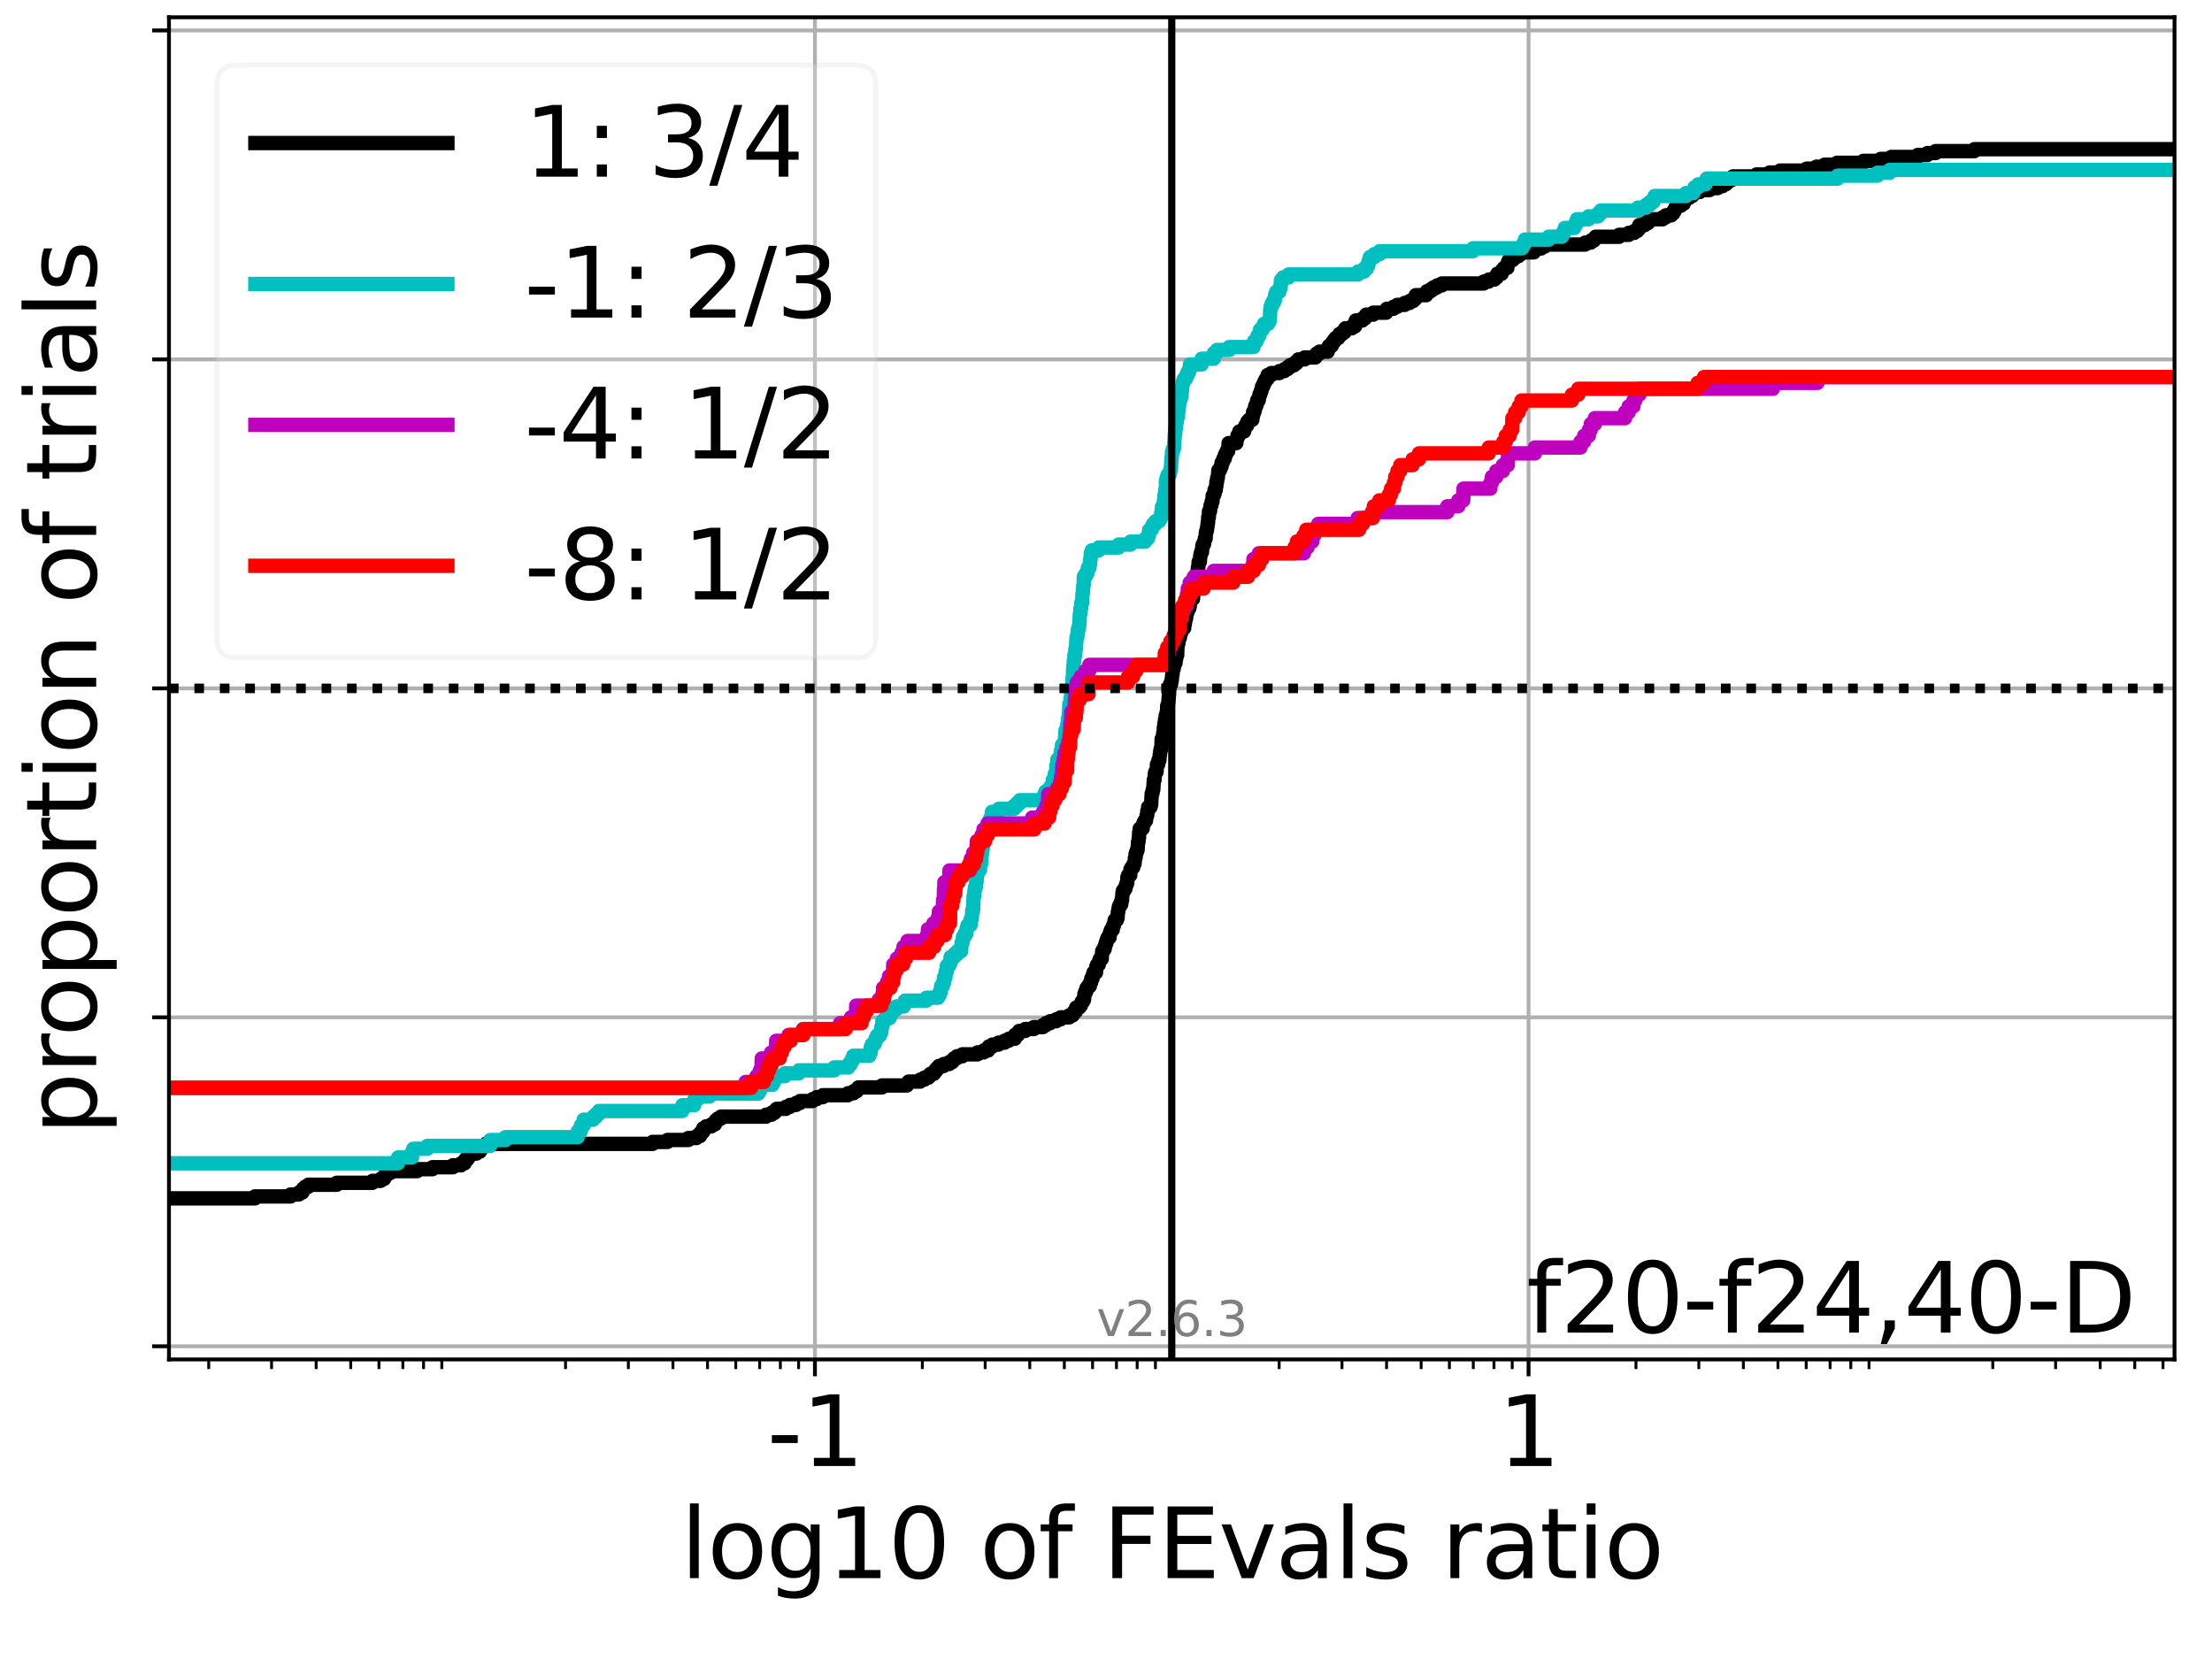 <?xml version="1.0" encoding="utf-8" standalone="no"?>
<!DOCTYPE svg PUBLIC "-//W3C//DTD SVG 1.1//EN"
  "http://www.w3.org/Graphics/SVG/1.1/DTD/svg11.dtd">
<svg height="345.6pt" version="1.1" viewBox="0 0 460.8 345.6" width="460.8pt" xmlns="http://www.w3.org/2000/svg" xmlns:xlink="http://www.w3.org/1999/xlink">
 <defs>
  <style type="text/css">*{stroke-linecap:butt;stroke-linejoin:round;}</style>
 </defs>
 <g id="figure_1">
  <g id="patch_1">
   <path d="M 0 345.6 
L 460.8 345.6 
L 460.8 0 
L 0 0 
z
" style="fill:#ffffff;"/>
  </g>
  <g id="axes_1">
   <g id="patch_2">
    <path d="M 35.2 283.2 
L 452.992 283.2 
L 452.992 3.6 
L 35.2 3.6 
z
" style="fill:#ffffff;"/>
   </g>
   <g id="matplotlib.axis_1">
    <g id="xtick_1">
     <g id="line2d_1">
      <path clip-path="url(#pda54d19e0c)" d="M 169.766 283.2 
L 169.766 3.6 
" style="fill:none;stroke:#b0b0b0;stroke-linecap:square;stroke-width:0.8;"/>
     </g>
     <g id="line2d_2">
      <defs>
       <path d="M 0 0 
L 0 3.5 
" id="me5b195ec77" style="stroke:#000000;stroke-width:0.8;"/>
      </defs>
      <g>
       <use style="stroke:#000000;stroke-width:0.8;" x="169.766" xlink:href="#me5b195ec77" y="283.2"/>
      </g>
     </g>
     <g id="text_1">
      <!-- -1 -->
      <g transform="translate(159.796 305.397)scale(0.2 -0.2)">
       <defs>
        <path d="M 313 2009 
L 1997 2009 
L 1997 1497 
L 313 1497 
L 313 2009 
z
" id="DejaVuSans-2d" transform="scale(0.016)"/>
        <path d="M 794 531 
L 1825 531 
L 1825 4091 
L 703 3866 
L 703 4441 
L 1819 4666 
L 2450 4666 
L 2450 531 
L 3481 531 
L 3481 0 
L 794 0 
L 794 531 
z
" id="DejaVuSans-31" transform="scale(0.016)"/>
       </defs>
       <use xlink:href="#DejaVuSans-2d"/>
       <use x="36.084" xlink:href="#DejaVuSans-31"/>
      </g>
     </g>
    </g>
    <g id="xtick_2">
     <g id="line2d_3">
      <path clip-path="url(#pda54d19e0c)" d="M 318.426 283.2 
L 318.426 3.6 
" style="fill:none;stroke:#b0b0b0;stroke-linecap:square;stroke-width:0.8;"/>
     </g>
     <g id="line2d_4">
      <g>
       <use style="stroke:#000000;stroke-width:0.8;" x="318.426" xlink:href="#me5b195ec77" y="283.2"/>
      </g>
     </g>
     <g id="text_2">
      <!-- 1 -->
      <g transform="translate(312.064 305.397)scale(0.2 -0.2)">
       <use xlink:href="#DejaVuSans-31"/>
      </g>
     </g>
    </g>
    <g id="xtick_3">
     <g id="line2d_5">
      <defs>
       <path d="M 0 0 
L 0 2 
" id="m6aa0c0408d" style="stroke:#000000;stroke-width:0.6;"/>
      </defs>
      <g>
       <use style="stroke:#000000;stroke-width:0.6;" x="43.481" xlink:href="#m6aa0c0408d" y="283.2"/>
      </g>
     </g>
    </g>
    <g id="xtick_4">
     <g id="line2d_6">
      <g>
       <use style="stroke:#000000;stroke-width:0.6;" x="56.57" xlink:href="#m6aa0c0408d" y="283.2"/>
      </g>
     </g>
    </g>
    <g id="xtick_5">
     <g id="line2d_7">
      <g>
       <use style="stroke:#000000;stroke-width:0.6;" x="65.857" xlink:href="#m6aa0c0408d" y="283.2"/>
      </g>
     </g>
    </g>
    <g id="xtick_6">
     <g id="line2d_8">
      <g>
       <use style="stroke:#000000;stroke-width:0.6;" x="73.06" xlink:href="#m6aa0c0408d" y="283.2"/>
      </g>
     </g>
    </g>
    <g id="xtick_7">
     <g id="line2d_9">
      <g>
       <use style="stroke:#000000;stroke-width:0.6;" x="78.946" xlink:href="#m6aa0c0408d" y="283.2"/>
      </g>
     </g>
    </g>
    <g id="xtick_8">
     <g id="line2d_10">
      <g>
       <use style="stroke:#000000;stroke-width:0.6;" x="83.922" xlink:href="#m6aa0c0408d" y="283.2"/>
      </g>
     </g>
    </g>
    <g id="xtick_9">
     <g id="line2d_11">
      <g>
       <use style="stroke:#000000;stroke-width:0.6;" x="88.233" xlink:href="#m6aa0c0408d" y="283.2"/>
      </g>
     </g>
    </g>
    <g id="xtick_10">
     <g id="line2d_12">
      <g>
       <use style="stroke:#000000;stroke-width:0.6;" x="92.035" xlink:href="#m6aa0c0408d" y="283.2"/>
      </g>
     </g>
    </g>
    <g id="xtick_11">
     <g id="line2d_13">
      <g>
       <use style="stroke:#000000;stroke-width:0.6;" x="117.811" xlink:href="#m6aa0c0408d" y="283.2"/>
      </g>
     </g>
    </g>
    <g id="xtick_12">
     <g id="line2d_14">
      <g>
       <use style="stroke:#000000;stroke-width:0.6;" x="130.9" xlink:href="#m6aa0c0408d" y="283.2"/>
      </g>
     </g>
    </g>
    <g id="xtick_13">
     <g id="line2d_15">
      <g>
       <use style="stroke:#000000;stroke-width:0.6;" x="140.187" xlink:href="#m6aa0c0408d" y="283.2"/>
      </g>
     </g>
    </g>
    <g id="xtick_14">
     <g id="line2d_16">
      <g>
       <use style="stroke:#000000;stroke-width:0.6;" x="147.39" xlink:href="#m6aa0c0408d" y="283.2"/>
      </g>
     </g>
    </g>
    <g id="xtick_15">
     <g id="line2d_17">
      <g>
       <use style="stroke:#000000;stroke-width:0.6;" x="153.276" xlink:href="#m6aa0c0408d" y="283.2"/>
      </g>
     </g>
    </g>
    <g id="xtick_16">
     <g id="line2d_18">
      <g>
       <use style="stroke:#000000;stroke-width:0.6;" x="158.252" xlink:href="#m6aa0c0408d" y="283.2"/>
      </g>
     </g>
    </g>
    <g id="xtick_17">
     <g id="line2d_19">
      <g>
       <use style="stroke:#000000;stroke-width:0.6;" x="162.563" xlink:href="#m6aa0c0408d" y="283.2"/>
      </g>
     </g>
    </g>
    <g id="xtick_18">
     <g id="line2d_20">
      <g>
       <use style="stroke:#000000;stroke-width:0.6;" x="166.365" xlink:href="#m6aa0c0408d" y="283.2"/>
      </g>
     </g>
    </g>
    <g id="xtick_19">
     <g id="line2d_21">
      <g>
       <use style="stroke:#000000;stroke-width:0.6;" x="192.142" xlink:href="#m6aa0c0408d" y="283.2"/>
      </g>
     </g>
    </g>
    <g id="xtick_20">
     <g id="line2d_22">
      <g>
       <use style="stroke:#000000;stroke-width:0.6;" x="205.23" xlink:href="#m6aa0c0408d" y="283.2"/>
      </g>
     </g>
    </g>
    <g id="xtick_21">
     <g id="line2d_23">
      <g>
       <use style="stroke:#000000;stroke-width:0.6;" x="214.517" xlink:href="#m6aa0c0408d" y="283.2"/>
      </g>
     </g>
    </g>
    <g id="xtick_22">
     <g id="line2d_24">
      <g>
       <use style="stroke:#000000;stroke-width:0.6;" x="221.72" xlink:href="#m6aa0c0408d" y="283.2"/>
      </g>
     </g>
    </g>
    <g id="xtick_23">
     <g id="line2d_25">
      <g>
       <use style="stroke:#000000;stroke-width:0.6;" x="227.606" xlink:href="#m6aa0c0408d" y="283.2"/>
      </g>
     </g>
    </g>
    <g id="xtick_24">
     <g id="line2d_26">
      <g>
       <use style="stroke:#000000;stroke-width:0.6;" x="232.582" xlink:href="#m6aa0c0408d" y="283.2"/>
      </g>
     </g>
    </g>
    <g id="xtick_25">
     <g id="line2d_27">
      <g>
       <use style="stroke:#000000;stroke-width:0.6;" x="236.893" xlink:href="#m6aa0c0408d" y="283.2"/>
      </g>
     </g>
    </g>
    <g id="xtick_26">
     <g id="line2d_28">
      <g>
       <use style="stroke:#000000;stroke-width:0.6;" x="240.695" xlink:href="#m6aa0c0408d" y="283.2"/>
      </g>
     </g>
    </g>
    <g id="xtick_27">
     <g id="line2d_29">
      <g>
       <use style="stroke:#000000;stroke-width:0.6;" x="266.472" xlink:href="#m6aa0c0408d" y="283.2"/>
      </g>
     </g>
    </g>
    <g id="xtick_28">
     <g id="line2d_30">
      <g>
       <use style="stroke:#000000;stroke-width:0.6;" x="279.56" xlink:href="#m6aa0c0408d" y="283.2"/>
      </g>
     </g>
    </g>
    <g id="xtick_29">
     <g id="line2d_31">
      <g>
       <use style="stroke:#000000;stroke-width:0.6;" x="288.847" xlink:href="#m6aa0c0408d" y="283.2"/>
      </g>
     </g>
    </g>
    <g id="xtick_30">
     <g id="line2d_32">
      <g>
       <use style="stroke:#000000;stroke-width:0.6;" x="296.05" xlink:href="#m6aa0c0408d" y="283.2"/>
      </g>
     </g>
    </g>
    <g id="xtick_31">
     <g id="line2d_33">
      <g>
       <use style="stroke:#000000;stroke-width:0.6;" x="301.936" xlink:href="#m6aa0c0408d" y="283.2"/>
      </g>
     </g>
    </g>
    <g id="xtick_32">
     <g id="line2d_34">
      <g>
       <use style="stroke:#000000;stroke-width:0.6;" x="306.912" xlink:href="#m6aa0c0408d" y="283.2"/>
      </g>
     </g>
    </g>
    <g id="xtick_33">
     <g id="line2d_35">
      <g>
       <use style="stroke:#000000;stroke-width:0.6;" x="311.223" xlink:href="#m6aa0c0408d" y="283.2"/>
      </g>
     </g>
    </g>
    <g id="xtick_34">
     <g id="line2d_36">
      <g>
       <use style="stroke:#000000;stroke-width:0.6;" x="315.025" xlink:href="#m6aa0c0408d" y="283.2"/>
      </g>
     </g>
    </g>
    <g id="xtick_35">
     <g id="line2d_37">
      <g>
       <use style="stroke:#000000;stroke-width:0.6;" x="340.802" xlink:href="#m6aa0c0408d" y="283.2"/>
      </g>
     </g>
    </g>
    <g id="xtick_36">
     <g id="line2d_38">
      <g>
       <use style="stroke:#000000;stroke-width:0.6;" x="353.891" xlink:href="#m6aa0c0408d" y="283.2"/>
      </g>
     </g>
    </g>
    <g id="xtick_37">
     <g id="line2d_39">
      <g>
       <use style="stroke:#000000;stroke-width:0.6;" x="363.177" xlink:href="#m6aa0c0408d" y="283.2"/>
      </g>
     </g>
    </g>
    <g id="xtick_38">
     <g id="line2d_40">
      <g>
       <use style="stroke:#000000;stroke-width:0.6;" x="370.381" xlink:href="#m6aa0c0408d" y="283.2"/>
      </g>
     </g>
    </g>
    <g id="xtick_39">
     <g id="line2d_41">
      <g>
       <use style="stroke:#000000;stroke-width:0.6;" x="376.266" xlink:href="#m6aa0c0408d" y="283.2"/>
      </g>
     </g>
    </g>
    <g id="xtick_40">
     <g id="line2d_42">
      <g>
       <use style="stroke:#000000;stroke-width:0.6;" x="381.242" xlink:href="#m6aa0c0408d" y="283.2"/>
      </g>
     </g>
    </g>
    <g id="xtick_41">
     <g id="line2d_43">
      <g>
       <use style="stroke:#000000;stroke-width:0.6;" x="385.553" xlink:href="#m6aa0c0408d" y="283.2"/>
      </g>
     </g>
    </g>
    <g id="xtick_42">
     <g id="line2d_44">
      <g>
       <use style="stroke:#000000;stroke-width:0.6;" x="389.355" xlink:href="#m6aa0c0408d" y="283.2"/>
      </g>
     </g>
    </g>
    <g id="xtick_43">
     <g id="line2d_45">
      <g>
       <use style="stroke:#000000;stroke-width:0.6;" x="415.132" xlink:href="#m6aa0c0408d" y="283.2"/>
      </g>
     </g>
    </g>
    <g id="xtick_44">
     <g id="line2d_46">
      <g>
       <use style="stroke:#000000;stroke-width:0.6;" x="428.221" xlink:href="#m6aa0c0408d" y="283.2"/>
      </g>
     </g>
    </g>
    <g id="xtick_45">
     <g id="line2d_47">
      <g>
       <use style="stroke:#000000;stroke-width:0.6;" x="437.507" xlink:href="#m6aa0c0408d" y="283.2"/>
      </g>
     </g>
    </g>
    <g id="xtick_46">
     <g id="line2d_48">
      <g>
       <use style="stroke:#000000;stroke-width:0.6;" x="444.711" xlink:href="#m6aa0c0408d" y="283.2"/>
      </g>
     </g>
    </g>
    <g id="xtick_47">
     <g id="line2d_49">
      <g>
       <use style="stroke:#000000;stroke-width:0.6;" x="450.596" xlink:href="#m6aa0c0408d" y="283.2"/>
      </g>
     </g>
    </g>
    <g id="text_3">
     <!-- log10 of FEvals ratio -->
     <g transform="translate(141.791 328.753)scale(0.2 -0.2)">
      <defs>
       <path d="M 603 4863 
L 1178 4863 
L 1178 0 
L 603 0 
L 603 4863 
z
" id="DejaVuSans-6c" transform="scale(0.016)"/>
       <path d="M 1959 3097 
Q 1497 3097 1228 2736 
Q 959 2375 959 1747 
Q 959 1119 1226 758 
Q 1494 397 1959 397 
Q 2419 397 2687 759 
Q 2956 1122 2956 1747 
Q 2956 2369 2687 2733 
Q 2419 3097 1959 3097 
z
M 1959 3584 
Q 2709 3584 3137 3096 
Q 3566 2609 3566 1747 
Q 3566 888 3137 398 
Q 2709 -91 1959 -91 
Q 1206 -91 779 398 
Q 353 888 353 1747 
Q 353 2609 779 3096 
Q 1206 3584 1959 3584 
z
" id="DejaVuSans-6f" transform="scale(0.016)"/>
       <path d="M 2906 1791 
Q 2906 2416 2648 2759 
Q 2391 3103 1925 3103 
Q 1463 3103 1205 2759 
Q 947 2416 947 1791 
Q 947 1169 1205 825 
Q 1463 481 1925 481 
Q 2391 481 2648 825 
Q 2906 1169 2906 1791 
z
M 3481 434 
Q 3481 -459 3084 -895 
Q 2688 -1331 1869 -1331 
Q 1566 -1331 1297 -1286 
Q 1028 -1241 775 -1147 
L 775 -588 
Q 1028 -725 1275 -790 
Q 1522 -856 1778 -856 
Q 2344 -856 2625 -561 
Q 2906 -266 2906 331 
L 2906 616 
Q 2728 306 2450 153 
Q 2172 0 1784 0 
Q 1141 0 747 490 
Q 353 981 353 1791 
Q 353 2603 747 3093 
Q 1141 3584 1784 3584 
Q 2172 3584 2450 3431 
Q 2728 3278 2906 2969 
L 2906 3500 
L 3481 3500 
L 3481 434 
z
" id="DejaVuSans-67" transform="scale(0.016)"/>
       <path d="M 2034 4250 
Q 1547 4250 1301 3770 
Q 1056 3291 1056 2328 
Q 1056 1369 1301 889 
Q 1547 409 2034 409 
Q 2525 409 2770 889 
Q 3016 1369 3016 2328 
Q 3016 3291 2770 3770 
Q 2525 4250 2034 4250 
z
M 2034 4750 
Q 2819 4750 3233 4129 
Q 3647 3509 3647 2328 
Q 3647 1150 3233 529 
Q 2819 -91 2034 -91 
Q 1250 -91 836 529 
Q 422 1150 422 2328 
Q 422 3509 836 4129 
Q 1250 4750 2034 4750 
z
" id="DejaVuSans-30" transform="scale(0.016)"/>
       <path id="DejaVuSans-20" transform="scale(0.016)"/>
       <path d="M 2375 4863 
L 2375 4384 
L 1825 4384 
Q 1516 4384 1395 4259 
Q 1275 4134 1275 3809 
L 1275 3500 
L 2222 3500 
L 2222 3053 
L 1275 3053 
L 1275 0 
L 697 0 
L 697 3053 
L 147 3053 
L 147 3500 
L 697 3500 
L 697 3744 
Q 697 4328 969 4595 
Q 1241 4863 1831 4863 
L 2375 4863 
z
" id="DejaVuSans-66" transform="scale(0.016)"/>
       <path d="M 628 4666 
L 3309 4666 
L 3309 4134 
L 1259 4134 
L 1259 2759 
L 3109 2759 
L 3109 2228 
L 1259 2228 
L 1259 0 
L 628 0 
L 628 4666 
z
" id="DejaVuSans-46" transform="scale(0.016)"/>
       <path d="M 628 4666 
L 3578 4666 
L 3578 4134 
L 1259 4134 
L 1259 2753 
L 3481 2753 
L 3481 2222 
L 1259 2222 
L 1259 531 
L 3634 531 
L 3634 0 
L 628 0 
L 628 4666 
z
" id="DejaVuSans-45" transform="scale(0.016)"/>
       <path d="M 191 3500 
L 800 3500 
L 1894 563 
L 2988 3500 
L 3597 3500 
L 2284 0 
L 1503 0 
L 191 3500 
z
" id="DejaVuSans-76" transform="scale(0.016)"/>
       <path d="M 2194 1759 
Q 1497 1759 1228 1600 
Q 959 1441 959 1056 
Q 959 750 1161 570 
Q 1363 391 1709 391 
Q 2188 391 2477 730 
Q 2766 1069 2766 1631 
L 2766 1759 
L 2194 1759 
z
M 3341 1997 
L 3341 0 
L 2766 0 
L 2766 531 
Q 2569 213 2275 61 
Q 1981 -91 1556 -91 
Q 1019 -91 701 211 
Q 384 513 384 1019 
Q 384 1609 779 1909 
Q 1175 2209 1959 2209 
L 2766 2209 
L 2766 2266 
Q 2766 2663 2505 2880 
Q 2244 3097 1772 3097 
Q 1472 3097 1187 3025 
Q 903 2953 641 2809 
L 641 3341 
Q 956 3463 1253 3523 
Q 1550 3584 1831 3584 
Q 2591 3584 2966 3190 
Q 3341 2797 3341 1997 
z
" id="DejaVuSans-61" transform="scale(0.016)"/>
       <path d="M 2834 3397 
L 2834 2853 
Q 2591 2978 2328 3040 
Q 2066 3103 1784 3103 
Q 1356 3103 1142 2972 
Q 928 2841 928 2578 
Q 928 2378 1081 2264 
Q 1234 2150 1697 2047 
L 1894 2003 
Q 2506 1872 2764 1633 
Q 3022 1394 3022 966 
Q 3022 478 2636 193 
Q 2250 -91 1575 -91 
Q 1294 -91 989 -36 
Q 684 19 347 128 
L 347 722 
Q 666 556 975 473 
Q 1284 391 1588 391 
Q 1994 391 2212 530 
Q 2431 669 2431 922 
Q 2431 1156 2273 1281 
Q 2116 1406 1581 1522 
L 1381 1569 
Q 847 1681 609 1914 
Q 372 2147 372 2553 
Q 372 3047 722 3315 
Q 1072 3584 1716 3584 
Q 2034 3584 2315 3537 
Q 2597 3491 2834 3397 
z
" id="DejaVuSans-73" transform="scale(0.016)"/>
       <path d="M 2631 2963 
Q 2534 3019 2420 3045 
Q 2306 3072 2169 3072 
Q 1681 3072 1420 2755 
Q 1159 2438 1159 1844 
L 1159 0 
L 581 0 
L 581 3500 
L 1159 3500 
L 1159 2956 
Q 1341 3275 1631 3429 
Q 1922 3584 2338 3584 
Q 2397 3584 2469 3576 
Q 2541 3569 2628 3553 
L 2631 2963 
z
" id="DejaVuSans-72" transform="scale(0.016)"/>
       <path d="M 1172 4494 
L 1172 3500 
L 2356 3500 
L 2356 3053 
L 1172 3053 
L 1172 1153 
Q 1172 725 1289 603 
Q 1406 481 1766 481 
L 2356 481 
L 2356 0 
L 1766 0 
Q 1100 0 847 248 
Q 594 497 594 1153 
L 594 3053 
L 172 3053 
L 172 3500 
L 594 3500 
L 594 4494 
L 1172 4494 
z
" id="DejaVuSans-74" transform="scale(0.016)"/>
       <path d="M 603 3500 
L 1178 3500 
L 1178 0 
L 603 0 
L 603 3500 
z
M 603 4863 
L 1178 4863 
L 1178 4134 
L 603 4134 
L 603 4863 
z
" id="DejaVuSans-69" transform="scale(0.016)"/>
      </defs>
      <use xlink:href="#DejaVuSans-6c"/>
      <use x="27.783" xlink:href="#DejaVuSans-6f"/>
      <use x="88.965" xlink:href="#DejaVuSans-67"/>
      <use x="152.441" xlink:href="#DejaVuSans-31"/>
      <use x="216.064" xlink:href="#DejaVuSans-30"/>
      <use x="279.688" xlink:href="#DejaVuSans-20"/>
      <use x="311.475" xlink:href="#DejaVuSans-6f"/>
      <use x="372.656" xlink:href="#DejaVuSans-66"/>
      <use x="407.861" xlink:href="#DejaVuSans-20"/>
      <use x="439.648" xlink:href="#DejaVuSans-46"/>
      <use x="497.168" xlink:href="#DejaVuSans-45"/>
      <use x="560.352" xlink:href="#DejaVuSans-76"/>
      <use x="619.531" xlink:href="#DejaVuSans-61"/>
      <use x="680.811" xlink:href="#DejaVuSans-6c"/>
      <use x="708.594" xlink:href="#DejaVuSans-73"/>
      <use x="760.693" xlink:href="#DejaVuSans-20"/>
      <use x="792.48" xlink:href="#DejaVuSans-72"/>
      <use x="833.594" xlink:href="#DejaVuSans-61"/>
      <use x="894.873" xlink:href="#DejaVuSans-74"/>
      <use x="934.082" xlink:href="#DejaVuSans-69"/>
      <use x="961.865" xlink:href="#DejaVuSans-6f"/>
     </g>
    </g>
   </g>
   <g id="matplotlib.axis_2">
    <g id="ytick_1">
     <g id="line2d_50">
      <path clip-path="url(#pda54d19e0c)" d="M 35.2 280.459 
L 452.992 280.459 
" style="fill:none;stroke:#b0b0b0;stroke-linecap:square;stroke-width:0.8;"/>
     </g>
     <g id="line2d_51">
      <defs>
       <path d="M 0 0 
L -3.5 0 
" id="mf5d3410314" style="stroke:#000000;stroke-width:0.8;"/>
      </defs>
      <g>
       <use style="stroke:#000000;stroke-width:0.8;" x="35.2" xlink:href="#mf5d3410314" y="280.459"/>
      </g>
     </g>
    </g>
    <g id="ytick_2">
     <g id="line2d_52">
      <path clip-path="url(#pda54d19e0c)" d="M 35.2 211.929 
L 452.992 211.929 
" style="fill:none;stroke:#b0b0b0;stroke-linecap:square;stroke-width:0.8;"/>
     </g>
     <g id="line2d_53">
      <g>
       <use style="stroke:#000000;stroke-width:0.8;" x="35.2" xlink:href="#mf5d3410314" y="211.929"/>
      </g>
     </g>
    </g>
    <g id="ytick_3">
     <g id="line2d_54">
      <path clip-path="url(#pda54d19e0c)" d="M 35.2 143.4 
L 452.992 143.4 
" style="fill:none;stroke:#b0b0b0;stroke-linecap:square;stroke-width:0.8;"/>
     </g>
     <g id="line2d_55">
      <g>
       <use style="stroke:#000000;stroke-width:0.8;" x="35.2" xlink:href="#mf5d3410314" y="143.4"/>
      </g>
     </g>
    </g>
    <g id="ytick_4">
     <g id="line2d_56">
      <path clip-path="url(#pda54d19e0c)" d="M 35.2 74.871 
L 452.992 74.871 
" style="fill:none;stroke:#b0b0b0;stroke-linecap:square;stroke-width:0.8;"/>
     </g>
     <g id="line2d_57">
      <g>
       <use style="stroke:#000000;stroke-width:0.8;" x="35.2" xlink:href="#mf5d3410314" y="74.871"/>
      </g>
     </g>
    </g>
    <g id="ytick_5">
     <g id="line2d_58">
      <path clip-path="url(#pda54d19e0c)" d="M 35.2 6.341 
L 452.992 6.341 
" style="fill:none;stroke:#b0b0b0;stroke-linecap:square;stroke-width:0.8;"/>
     </g>
     <g id="line2d_59">
      <g>
       <use style="stroke:#000000;stroke-width:0.8;" x="35.2" xlink:href="#mf5d3410314" y="6.341"/>
      </g>
     </g>
    </g>
    <g id="text_4">
     <!-- proportion of trials -->
     <g transform="translate(20.041 236.406)rotate(-90)scale(0.2 -0.2)">
      <defs>
       <path d="M 1159 525 
L 1159 -1331 
L 581 -1331 
L 581 3500 
L 1159 3500 
L 1159 2969 
Q 1341 3281 1617 3432 
Q 1894 3584 2278 3584 
Q 2916 3584 3314 3078 
Q 3713 2572 3713 1747 
Q 3713 922 3314 415 
Q 2916 -91 2278 -91 
Q 1894 -91 1617 61 
Q 1341 213 1159 525 
z
M 3116 1747 
Q 3116 2381 2855 2742 
Q 2594 3103 2138 3103 
Q 1681 3103 1420 2742 
Q 1159 2381 1159 1747 
Q 1159 1113 1420 752 
Q 1681 391 2138 391 
Q 2594 391 2855 752 
Q 3116 1113 3116 1747 
z
" id="DejaVuSans-70" transform="scale(0.016)"/>
       <path d="M 3513 2113 
L 3513 0 
L 2938 0 
L 2938 2094 
Q 2938 2591 2744 2837 
Q 2550 3084 2163 3084 
Q 1697 3084 1428 2787 
Q 1159 2491 1159 1978 
L 1159 0 
L 581 0 
L 581 3500 
L 1159 3500 
L 1159 2956 
Q 1366 3272 1645 3428 
Q 1925 3584 2291 3584 
Q 2894 3584 3203 3211 
Q 3513 2838 3513 2113 
z
" id="DejaVuSans-6e" transform="scale(0.016)"/>
      </defs>
      <use xlink:href="#DejaVuSans-70"/>
      <use x="63.477" xlink:href="#DejaVuSans-72"/>
      <use x="102.34" xlink:href="#DejaVuSans-6f"/>
      <use x="163.521" xlink:href="#DejaVuSans-70"/>
      <use x="226.998" xlink:href="#DejaVuSans-6f"/>
      <use x="288.18" xlink:href="#DejaVuSans-72"/>
      <use x="329.293" xlink:href="#DejaVuSans-74"/>
      <use x="368.502" xlink:href="#DejaVuSans-69"/>
      <use x="396.285" xlink:href="#DejaVuSans-6f"/>
      <use x="457.467" xlink:href="#DejaVuSans-6e"/>
      <use x="520.846" xlink:href="#DejaVuSans-20"/>
      <use x="552.633" xlink:href="#DejaVuSans-6f"/>
      <use x="613.814" xlink:href="#DejaVuSans-66"/>
      <use x="649.02" xlink:href="#DejaVuSans-20"/>
      <use x="680.807" xlink:href="#DejaVuSans-74"/>
      <use x="720.016" xlink:href="#DejaVuSans-72"/>
      <use x="761.129" xlink:href="#DejaVuSans-69"/>
      <use x="788.912" xlink:href="#DejaVuSans-61"/>
      <use x="850.191" xlink:href="#DejaVuSans-6c"/>
      <use x="877.975" xlink:href="#DejaVuSans-73"/>
     </g>
    </g>
   </g>
   <g id="line2d_60">
    <path clip-path="url(#pda54d19e0c)" d="M 35.2 249.641 
L 53.11 249.641 
L 53.11 249.235 
L 60.553 249.235 
L 60.553 248.83 
L 62.246 248.83 
L 62.246 248.424 
L 62.979 248.424 
L 62.979 248.019 
L 63.14 248.019 
L 63.14 247.613 
L 63.578 247.613 
L 63.578 247.208 
L 64.244 247.208 
L 64.244 246.802 
L 70.157 246.802 
L 70.157 246.397 
L 77.6 246.397 
L 77.6 245.991 
L 79.293 245.991 
L 79.293 245.586 
L 80.026 245.586 
L 80.026 245.18 
L 80.187 245.18 
L 80.187 244.775 
L 80.625 244.775 
L 80.625 244.369 
L 81.291 244.369 
L 81.291 243.964 
L 86.913 243.964 
L 86.913 243.558 
L 90.088 243.558 
L 90.088 243.153 
L 94.356 243.153 
L 94.356 242.747 
L 96.048 242.747 
L 96.048 242.342 
L 96.782 242.342 
L 96.782 241.936 
L 96.943 241.936 
L 96.943 241.531 
L 97.381 241.531 
L 97.381 241.125 
L 97.531 241.125 
L 97.531 240.72 
L 98.047 240.72 
L 98.047 240.314 
L 99.224 240.314 
L 99.224 239.909 
L 99.958 239.909 
L 99.958 239.503 
L 100.119 239.503 
L 100.119 239.098 
L 100.557 239.098 
L 100.557 238.692 
L 101.222 238.692 
L 101.222 238.287 
L 135.963 238.287 
L 135.963 237.881 
L 139.058 237.881 
L 139.058 237.476 
L 143.406 237.476 
L 143.406 237.07 
L 145.099 237.07 
L 145.099 236.665 
L 145.833 236.665 
L 145.833 236.259 
L 145.993 236.259 
L 145.993 235.854 
L 146.432 235.854 
L 146.501 235.043 
L 147.097 235.043 
L 147.097 234.637 
L 148.194 234.637 
L 148.194 234.232 
L 148.928 234.232 
L 148.928 233.826 
L 149.088 233.826 
L 149.088 233.421 
L 149.527 233.421 
L 149.527 233.015 
L 150.192 233.015 
L 150.192 232.61 
L 159.602 232.61 
L 159.602 232.204 
L 160.742 232.204 
L 160.742 231.799 
L 161.402 231.799 
L 161.402 231.393 
L 161.776 231.393 
L 161.776 230.988 
L 163.694 230.988 
L 163.694 230.582 
L 164.563 230.582 
L 164.563 230.177 
L 165.826 230.177 
L 165.826 229.771 
L 166.675 229.771 
L 166.675 229.366 
L 169.277 229.366 
L 169.277 228.96 
L 170.146 228.96 
L 170.146 228.555 
L 171.41 228.555 
L 171.41 228.149 
L 176.649 228.149 
L 176.649 227.744 
L 177.789 227.744 
L 177.789 227.338 
L 178.449 227.338 
L 178.449 226.933 
L 178.823 226.933 
L 178.823 226.527 
L 183.722 226.527 
L 183.722 226.122 
L 188.929 226.122 
L 188.929 225.716 
L 189.282 225.716 
L 189.282 225.311 
L 191.687 225.311 
L 191.687 224.905 
L 192.556 224.905 
L 192.556 224.5 
L 193.405 224.5 
L 193.405 224.094 
L 193.819 224.094 
L 193.819 223.689 
L 194.544 223.689 
L 194.544 223.283 
L 194.866 223.283 
L 194.866 222.878 
L 195.205 222.878 
L 195.205 222.472 
L 195.579 222.472 
L 195.579 222.067 
L 196.581 222.067 
L 196.581 221.661 
L 197.72 221.661 
L 197.72 221.256 
L 198.38 221.256 
L 198.38 220.85 
L 198.754 220.85 
L 198.754 220.445 
L 199.35 220.445 
L 199.35 220.039 
L 200.478 220.039 
L 200.478 219.634 
L 203.653 219.634 
L 203.653 219.228 
L 204.934 219.228 
L 204.934 218.823 
L 205.865 218.823 
L 205.865 218.417 
L 205.976 218.417 
L 205.976 218.012 
L 206.734 218.012 
L 206.734 217.606 
L 207.997 217.606 
L 207.997 217.201 
L 209.273 217.201 
L 209.273 216.795 
L 210.142 216.795 
L 210.142 216.39 
L 211.405 216.39 
L 211.437 215.579 
L 212.074 215.579 
L 212.074 215.173 
L 212.306 215.173 
L 212.306 214.768 
L 213.57 214.768 
L 213.57 214.362 
L 215.374 214.362 
L 215.374 213.957 
L 217.275 213.957 
L 217.275 213.551 
L 217.9 213.551 
L 217.9 213.146 
L 218.768 213.146 
L 218.768 212.74 
L 220.032 212.74 
L 220.032 212.335 
L 220.958 212.335 
L 220.958 211.929 
L 222.732 211.929 
L 222.732 211.524 
L 223.456 211.524 
L 223.456 211.118 
L 223.724 211.118 
L 223.724 210.713 
L 224.117 210.713 
L 224.181 209.902 
L 224.841 209.902 
L 224.841 209.496 
L 225.157 209.496 
L 225.157 209.091 
L 225.323 209.091 
L 225.323 208.685 
L 225.607 208.685 
L 225.607 208.28 
L 225.818 208.28 
L 225.908 207.063 
L 226.047 207.063 
L 226.047 206.658 
L 226.242 206.658 
L 226.331 205.847 
L 226.619 205.847 
L 226.619 205.441 
L 227.023 205.441 
L 227.111 204.63 
L 227.308 204.63 
L 227.343 203.819 
L 227.595 203.819 
L 227.675 203.008 
L 227.809 203.008 
L 227.809 202.603 
L 228.312 202.603 
L 228.374 201.386 
L 228.534 201.386 
L 228.534 200.981 
L 228.882 200.981 
L 228.972 200.17 
L 229.121 200.17 
L 229.121 199.764 
L 229.51 199.764 
L 229.606 198.142 
L 229.826 198.142 
L 229.826 197.737 
L 230.113 197.737 
L 230.178 196.926 
L 230.317 196.926 
L 230.317 196.52 
L 230.462 196.52 
L 230.462 196.115 
L 230.582 196.115 
L 230.582 195.709 
L 230.75 195.709 
L 230.75 195.304 
L 231.141 195.304 
L 231.167 194.493 
L 231.293 194.493 
L 231.293 194.087 
L 231.453 194.087 
L 231.453 193.682 
L 231.801 193.682 
L 231.85 192.871 
L 232.028 192.871 
L 232.135 192.06 
L 232.212 192.06 
L 232.212 191.654 
L 232.665 191.654 
L 232.665 191.249 
L 232.807 191.249 
L 232.86 190.032 
L 232.937 190.032 
L 233.007 189.221 
L 233.1 189.221 
L 233.1 188.816 
L 233.291 188.816 
L 233.291 188.41 
L 233.579 188.41 
L 233.593 187.599 
L 233.737 187.599 
L 233.835 185.977 
L 233.913 185.977 
L 233.913 185.572 
L 234.192 185.572 
L 234.192 185.166 
L 234.448 185.166 
L 234.553 184.355 
L 234.686 184.355 
L 234.686 183.95 
L 234.829 183.95 
L 234.861 182.733 
L 235.001 182.733 
L 235.001 182.328 
L 235.449 182.328 
L 235.494 181.111 
L 235.709 181.111 
L 235.709 180.706 
L 236.06 180.706 
L 236.06 180.3 
L 236.174 180.3 
L 236.174 179.895 
L 236.353 179.895 
L 236.433 178.678 
L 236.564 178.678 
L 236.566 177.867 
L 236.695 177.867 
L 236.695 177.462 
L 236.843 177.462 
L 236.843 177.056 
L 236.98 177.056 
L 237.068 175.434 
L 237.15 175.434 
L 237.225 174.623 
L 237.267 174.623 
L 237.312 173.407 
L 237.41 173.407 
L 237.434 172.596 
L 238.036 172.596 
L 238.098 171.785 
L 238.21 171.785 
L 238.21 171.379 
L 238.43 171.379 
L 238.43 170.974 
L 238.715 170.974 
L 238.822 170.163 
L 238.871 170.163 
L 238.871 169.757 
L 239.002 169.757 
L 239.013 168.946 
L 239.159 168.946 
L 239.182 168.135 
L 239.668 168.135 
L 239.668 167.73 
L 239.799 167.73 
L 239.897 165.702 
L 239.928 165.702 
L 239.928 165.297 
L 240.077 165.297 
L 240.137 164.486 
L 240.25 164.486 
L 240.361 162.458 
L 240.506 162.458 
L 240.564 161.242 
L 240.649 161.242 
L 240.649 160.836 
L 240.917 160.836 
L 241.026 159.214 
L 241.271 159.214 
L 241.31 158.403 
L 241.521 158.403 
L 241.598 157.187 
L 241.644 157.187 
L 241.711 156.376 
L 241.796 156.376 
L 241.796 155.97 
L 241.932 155.97 
L 241.996 153.943 
L 242.167 153.943 
L 242.167 153.537 
L 242.283 153.537 
L 242.317 152.726 
L 242.427 152.726 
L 242.456 151.51 
L 242.547 151.51 
L 242.563 150.699 
L 242.677 150.699 
L 242.7 149.888 
L 242.832 149.888 
L 242.838 149.077 
L 242.953 149.077 
L 243.059 148.266 
L 243.134 148.266 
L 243.149 147.049 
L 243.276 147.049 
L 243.368 146.238 
L 243.393 146.238 
L 243.488 145.022 
L 243.507 145.022 
L 243.595 143.4 
L 243.636 143.4 
L 243.709 142.589 
L 243.941 142.589 
L 244.018 141.778 
L 244.096 141.778 
L 244.198 140.562 
L 244.255 140.562 
L 244.347 139.345 
L 244.493 139.345 
L 244.585 138.534 
L 244.629 138.534 
L 244.629 138.129 
L 244.871 138.129 
L 244.929 137.318 
L 244.997 137.318 
L 245.032 136.507 
L 245.217 136.507 
L 245.32 134.074 
L 245.47 134.074 
L 245.551 133.263 
L 245.624 133.263 
L 245.624 132.857 
L 245.782 132.857 
L 245.877 132.046 
L 245.981 132.046 
L 245.981 131.641 
L 246.135 131.641 
L 246.194 130.83 
L 246.69 130.83 
L 246.696 130.019 
L 246.822 130.019 
L 246.889 129.208 
L 246.966 129.208 
L 246.966 128.802 
L 247.082 128.802 
L 247.184 127.586 
L 247.35 127.586 
L 247.407 126.775 
L 247.724 126.775 
L 247.724 126.369 
L 247.838 126.369 
L 247.915 125.153 
L 247.969 125.153 
L 247.969 124.747 
L 248.523 124.747 
L 248.601 123.531 
L 248.674 123.531 
L 248.712 122.314 
L 248.817 122.314 
L 248.817 121.909 
L 249.047 121.909 
L 249.053 120.692 
L 249.334 120.692 
L 249.427 119.476 
L 249.471 119.476 
L 249.542 118.259 
L 249.622 118.259 
L 249.707 117.043 
L 249.949 117.043 
L 250.027 115.826 
L 250.088 115.826 
L 250.088 115.421 
L 250.203 115.421 
L 250.203 115.015 
L 250.395 115.015 
L 250.463 113.799 
L 250.556 113.799 
L 250.556 113.393 
L 250.806 113.393 
L 250.913 112.582 
L 250.994 112.582 
L 250.994 112.177 
L 251.152 112.177 
L 251.206 110.96 
L 251.293 110.96 
L 251.293 110.555 
L 251.412 110.555 
L 251.485 109.744 
L 251.537 109.744 
L 251.578 108.933 
L 251.66 108.933 
L 251.704 107.716 
L 251.831 107.716 
L 251.865 106.5 
L 252.066 106.5 
L 252.177 105.283 
L 252.342 105.283 
L 252.417 104.472 
L 252.577 104.472 
L 252.623 103.256 
L 252.852 103.256 
L 252.852 102.85 
L 253.015 102.85 
L 253.016 102.039 
L 253.264 102.039 
L 253.32 101.228 
L 253.396 101.228 
L 253.4 100.417 
L 253.524 100.417 
L 253.556 99.606 
L 253.681 99.606 
L 253.78 98.39 
L 253.801 98.39 
L 253.801 97.984 
L 254.13 97.984 
L 254.13 97.579 
L 254.291 97.579 
L 254.291 97.173 
L 254.472 97.173 
L 254.486 96.362 
L 254.729 96.362 
L 254.729 95.957 
L 254.852 95.957 
L 254.852 95.551 
L 255.127 95.551 
L 255.183 94.74 
L 255.395 94.74 
L 255.395 94.335 
L 255.563 94.335 
L 255.563 93.929 
L 255.862 93.929 
L 255.94 92.307 
L 257.546 92.307 
L 257.6 91.496 
L 257.725 91.496 
L 257.803 90.685 
L 258.105 90.685 
L 258.183 89.874 
L 259.177 89.874 
L 259.247 89.063 
L 259.436 89.063 
L 259.436 88.658 
L 259.785 88.658 
L 259.843 87.847 
L 260.196 87.847 
L 260.196 87.441 
L 260.881 87.441 
L 260.954 86.63 
L 261.039 86.63 
L 261.04 85.819 
L 261.299 85.819 
L 261.299 85.414 
L 261.42 85.414 
L 261.478 84.603 
L 261.68 84.603 
L 261.68 84.197 
L 261.825 84.197 
L 261.898 83.386 
L 262.211 83.386 
L 262.307 82.575 
L 262.372 82.575 
L 262.372 82.17 
L 262.546 82.17 
L 262.546 81.764 
L 262.679 81.764 
L 262.679 81.359 
L 262.81 81.359 
L 262.903 80.548 
L 263.118 80.548 
L 263.118 80.142 
L 263.283 80.142 
L 263.283 79.737 
L 263.476 79.737 
L 263.476 79.331 
L 263.688 79.331 
L 263.688 78.926 
L 264.053 78.926 
L 264.068 78.115 
L 264.836 78.115 
L 264.836 77.709 
L 266.515 77.709 
L 266.515 77.304 
L 267.552 77.304 
L 267.552 76.898 
L 268.22 76.898 
L 268.22 76.493 
L 268.737 76.493 
L 268.737 76.087 
L 269.58 76.087 
L 269.58 75.682 
L 270.083 75.682 
L 270.083 75.276 
L 270.463 75.276 
L 270.463 74.871 
L 271.783 74.871 
L 271.783 74.465 
L 274.021 74.465 
L 274.021 74.06 
L 274.262 74.06 
L 274.262 73.654 
L 274.878 73.654 
L 274.878 73.249 
L 276.583 73.249 
L 276.583 72.843 
L 276.724 72.843 
L 276.724 72.438 
L 276.857 72.438 
L 276.857 72.032 
L 277.429 72.032 
L 277.429 71.627 
L 277.619 71.627 
L 277.619 71.221 
L 277.923 71.221 
L 277.923 70.816 
L 278.231 70.816 
L 278.231 70.41 
L 278.805 70.41 
L 278.805 70.005 
L 279.014 70.005 
L 279.014 69.599 
L 279.594 69.599 
L 279.594 69.194 
L 280.132 69.194 
L 280.132 68.788 
L 280.265 68.788 
L 280.265 68.383 
L 281.639 68.383 
L 281.639 67.977 
L 282.297 67.977 
L 282.297 67.572 
L 282.422 67.572 
L 282.43 66.761 
L 283.804 66.761 
L 283.804 66.355 
L 284.33 66.355 
L 284.33 65.95 
L 284.587 65.95 
L 284.587 65.544 
L 286.056 65.544 
L 286.056 65.139 
L 288.759 65.139 
L 288.759 64.733 
L 288.892 64.733 
L 288.892 64.328 
L 290.266 64.328 
L 290.266 63.922 
L 291.049 63.922 
L 291.049 63.517 
L 292.607 63.517 
L 292.607 63.111 
L 293.644 63.111 
L 293.644 62.706 
L 294.398 62.706 
L 294.398 62.3 
L 294.829 62.3 
L 294.927 61.489 
L 297.101 61.489 
L 297.101 61.084 
L 297.235 61.084 
L 297.235 60.678 
L 298.022 60.678 
L 298.022 60.273 
L 298.608 60.273 
L 298.608 59.867 
L 299.391 59.867 
L 299.391 59.462 
L 300.354 59.462 
L 300.354 59.056 
L 309.083 59.056 
L 309.083 58.651 
L 310.12 58.651 
L 310.12 58.245 
L 311.305 58.245 
L 311.305 57.84 
L 311.786 57.84 
L 311.786 57.434 
L 311.919 57.434 
L 311.919 57.029 
L 312.823 57.029 
L 312.823 56.623 
L 312.956 56.623 
L 312.956 56.218 
L 313.293 56.218 
L 313.293 55.812 
L 314.008 55.812 
L 314.076 55.001 
L 314.141 55.001 
L 314.141 54.596 
L 314.33 54.596 
L 314.33 54.19 
L 315.113 54.19 
L 315.113 53.785 
L 315.515 53.785 
L 315.515 53.379 
L 316.298 53.379 
L 316.298 52.974 
L 316.83 52.974 
L 316.83 52.568 
L 319.533 52.568 
L 319.533 52.163 
L 319.666 52.163 
L 319.666 51.757 
L 321.04 51.757 
L 321.04 51.352 
L 321.823 51.352 
L 321.823 50.946 
L 330.216 50.946 
L 330.216 50.541 
L 331.355 50.541 
L 331.355 50.135 
L 332.016 50.135 
L 332.016 49.73 
L 332.39 49.73 
L 332.39 49.324 
L 337.289 49.324 
L 337.289 48.919 
L 339.3 48.919 
L 339.3 48.513 
L 340.439 48.513 
L 340.439 48.108 
L 341.099 48.108 
L 341.099 47.702 
L 341.473 47.702 
L 341.494 46.891 
L 342.633 46.891 
L 342.633 46.486 
L 343.293 46.486 
L 343.293 46.08 
L 343.668 46.08 
L 343.668 45.675 
L 346.372 45.675 
L 346.372 45.269 
L 347.018 45.269 
L 347.018 44.864 
L 348.157 44.864 
L 348.157 44.458 
L 348.566 44.458 
L 348.566 44.053 
L 348.818 44.053 
L 348.818 43.647 
L 349.04 43.647 
L 349.04 43.242 
L 349.192 43.242 
L 349.192 42.836 
L 350.179 42.836 
L 350.179 42.431 
L 350.753 42.431 
L 350.839 41.62 
L 351.213 41.62 
L 351.213 41.214 
L 351.892 41.214 
L 351.892 40.809 
L 352.553 40.809 
L 352.553 40.403 
L 352.927 40.403 
L 352.927 39.998 
L 354.091 39.998 
L 354.091 39.592 
L 356.112 39.592 
L 356.112 39.187 
L 357.826 39.187 
L 357.826 38.781 
L 358.834 38.781 
L 358.834 38.376 
L 359.543 38.376 
L 359.543 37.97 
L 359.974 37.97 
L 359.974 37.565 
L 360.634 37.565 
L 360.634 37.159 
L 361.008 37.159 
L 361.008 36.754 
L 365.907 36.754 
L 365.907 36.348 
L 368.627 36.348 
L 368.627 35.943 
L 370.821 35.943 
L 370.821 35.537 
L 376.345 35.537 
L 376.345 35.132 
L 378.367 35.132 
L 378.367 34.726 
L 380.08 34.726 
L 380.08 34.321 
L 382.688 34.321 
L 382.688 33.915 
L 388.161 33.915 
L 388.161 33.51 
L 391.772 33.51 
L 391.772 33.104 
L 393.966 33.104 
L 393.966 32.699 
L 399.49 32.699 
L 399.49 32.293 
L 401.512 32.293 
L 401.512 31.888 
L 403.225 31.888 
L 403.225 31.482 
L 411.306 31.482 
L 411.306 31.077 
L 452.992 31.077 
L 452.992 31.077 
" style="fill:none;stroke:#000000;stroke-linecap:square;stroke-width:3;"/>
   </g>
   <g id="line2d_61">
    <path clip-path="url(#pda54d19e0c)" style="fill:none;stroke:#000000;stroke-linecap:square;stroke-width:3;"/>
   </g>
   <g id="line2d_62">
    <path clip-path="url(#pda54d19e0c)" d="M 35.2 242.337 
L 82.897 242.337 
L 82.933 241.126 
L 85.831 241.126 
L 85.867 239.916 
L 86.097 239.916 
L 86.097 239.311 
L 89.032 239.311 
L 89.032 238.706 
L 102.098 238.706 
L 102.134 237.496 
L 105.299 237.496 
L 105.299 236.89 
L 120.33 236.89 
L 120.366 235.68 
L 120.975 235.68 
L 121.011 234.47 
L 121.567 234.47 
L 121.603 233.26 
L 123.53 233.26 
L 123.53 232.655 
L 124.175 232.655 
L 124.175 232.05 
L 124.767 232.05 
L 124.767 231.444 
L 142.132 231.444 
L 142.169 230.234 
L 144.608 230.234 
L 144.644 229.024 
L 145.333 229.024 
L 145.333 228.419 
L 147.808 228.419 
L 147.808 227.814 
L 157.977 227.814 
L 157.977 227.209 
L 158.328 227.209 
L 158.328 226.603 
L 158.556 226.603 
L 158.556 225.998 
L 160.911 225.998 
L 160.911 225.393 
L 161.262 225.393 
L 161.262 224.788 
L 161.49 224.788 
L 161.49 224.183 
L 163.51 224.183 
L 163.51 223.578 
L 166.444 223.578 
L 166.444 222.973 
L 173.782 222.973 
L 173.782 222.368 
L 176.716 222.368 
L 176.716 221.763 
L 177.178 221.763 
L 177.178 221.157 
L 177.53 221.157 
L 177.53 220.552 
L 177.757 220.552 
L 177.757 219.947 
L 181.107 219.947 
L 181.107 219.342 
L 181.357 219.342 
L 181.404 218.132 
L 181.654 218.132 
L 181.654 217.527 
L 182.171 217.527 
L 182.171 216.922 
L 182.421 216.922 
L 182.421 216.317 
L 182.711 216.317 
L 182.711 215.711 
L 183.32 215.711 
L 183.32 215.106 
L 183.581 215.106 
L 183.616 213.896 
L 183.8 213.896 
L 183.832 212.686 
L 184.384 212.686 
L 184.384 212.081 
L 185.326 212.081 
L 185.326 211.476 
L 185.581 211.476 
L 185.581 210.87 
L 185.794 210.87 
L 185.794 210.265 
L 186.735 210.265 
L 186.735 209.66 
L 188.26 209.66 
L 188.26 209.055 
L 188.515 209.055 
L 188.515 208.45 
L 192.983 208.45 
L 192.983 207.845 
L 195.41 207.845 
L 195.41 207.24 
L 195.761 207.24 
L 195.761 206.635 
L 195.989 206.635 
L 196.054 205.424 
L 196.406 205.424 
L 196.406 204.819 
L 196.634 204.819 
L 196.646 203.609 
L 196.955 203.609 
L 196.998 202.399 
L 197.226 202.399 
L 197.252 201.189 
L 197.731 201.189 
L 197.731 200.583 
L 198.02 200.583 
L 198.028 199.373 
L 198.795 199.373 
L 198.795 198.768 
L 199.43 198.768 
L 199.43 198.163 
L 200.205 198.163 
L 200.315 196.348 
L 200.528 196.348 
L 200.612 195.137 
L 200.943 195.137 
L 200.943 194.532 
L 201.296 194.532 
L 201.379 193.322 
L 201.588 193.322 
L 201.588 192.717 
L 202.18 192.717 
L 202.219 191.507 
L 202.409 191.507 
L 202.516 190.297 
L 202.523 190.297 
L 202.523 189.691 
L 202.705 189.691 
L 202.789 187.271 
L 202.819 187.271 
L 202.819 186.666 
L 202.957 186.666 
L 203.002 185.456 
L 203.107 185.456 
L 203.107 184.85 
L 203.283 184.85 
L 203.357 183.64 
L 203.448 183.64 
L 203.473 182.43 
L 203.587 182.43 
L 203.698 181.22 
L 204.151 181.22 
L 204.172 180.01 
L 204.374 180.01 
L 204.468 178.194 
L 204.528 178.194 
L 204.624 176.984 
L 204.693 176.984 
L 204.782 175.774 
L 204.883 175.774 
L 204.92 174.563 
L 204.997 174.563 
L 204.997 173.958 
L 205.236 173.958 
L 205.32 172.748 
L 205.66 172.748 
L 205.66 172.143 
L 205.822 172.143 
L 205.822 171.538 
L 206.072 171.538 
L 206.072 170.933 
L 206.363 170.933 
L 206.363 170.328 
L 206.586 170.328 
L 206.646 169.117 
L 208.035 169.117 
L 208.035 168.512 
L 211.215 168.512 
L 211.215 167.907 
L 211.86 167.907 
L 211.86 167.302 
L 212.452 167.302 
L 212.452 166.697 
L 217.212 166.697 
L 217.212 166.092 
L 217.564 166.092 
L 217.564 165.487 
L 217.791 165.487 
L 217.791 164.882 
L 218.556 164.882 
L 218.556 164.277 
L 218.956 164.277 
L 218.956 163.671 
L 219.296 163.671 
L 219.331 162.461 
L 219.687 162.461 
L 219.731 161.251 
L 219.999 161.251 
L 220.071 159.436 
L 220.222 159.436 
L 220.267 158.225 
L 220.775 158.225 
L 220.775 157.62 
L 220.892 157.62 
L 220.998 156.41 
L 221.189 156.41 
L 221.233 155.2 
L 221.67 155.2 
L 221.67 154.595 
L 221.832 154.595 
L 221.915 152.779 
L 221.957 152.779 
L 221.957 152.174 
L 222.231 152.174 
L 222.315 150.964 
L 222.446 150.964 
L 222.47 149.754 
L 222.572 149.754 
L 222.656 148.543 
L 222.703 148.543 
L 222.759 146.728 
L 222.953 146.728 
L 223.014 145.518 
L 223.116 145.518 
L 223.116 144.913 
L 223.249 144.913 
L 223.359 143.097 
L 223.367 143.097 
L 223.413 141.282 
L 223.498 141.282 
L 223.582 138.862 
L 223.659 138.862 
L 223.687 137.651 
L 223.794 137.651 
L 223.819 136.441 
L 223.996 136.441 
L 224.009 135.231 
L 224.123 135.231 
L 224.219 133.416 
L 224.251 133.416 
L 224.251 132.81 
L 224.409 132.81 
L 224.409 132.205 
L 224.523 132.205 
L 224.56 130.995 
L 224.749 130.995 
L 224.834 129.785 
L 224.863 129.785 
L 224.946 127.97 
L 225.03 127.97 
L 225.084 126.759 
L 225.221 126.759 
L 225.263 125.549 
L 225.453 125.549 
L 225.486 123.734 
L 225.566 123.734 
L 225.676 121.918 
L 225.757 121.918 
L 225.79 120.103 
L 226.172 120.103 
L 226.172 119.498 
L 226.512 119.498 
L 226.621 118.288 
L 226.934 118.288 
L 226.934 117.683 
L 227.047 117.683 
L 227.124 116.472 
L 227.216 116.472 
L 227.238 115.262 
L 227.439 115.262 
L 227.439 114.657 
L 228.887 114.657 
L 228.887 114.052 
L 233.017 114.052 
L 233.017 113.447 
L 235.493 113.447 
L 235.493 112.842 
L 238.552 112.842 
L 238.552 112.237 
L 239.098 112.237 
L 239.098 111.631 
L 239.327 111.631 
L 239.393 110.421 
L 239.873 110.421 
L 239.873 109.816 
L 240.168 109.816 
L 240.168 109.211 
L 240.683 109.211 
L 240.683 108.606 
L 241.458 108.606 
L 241.458 108.001 
L 241.827 108.001 
L 241.911 106.79 
L 242.018 106.79 
L 242.055 105.58 
L 242.374 105.58 
L 242.457 104.37 
L 242.493 104.37 
L 242.586 103.16 
L 242.669 103.16 
L 242.752 101.95 
L 242.882 101.95 
L 242.892 100.134 
L 243.036 100.134 
L 243.036 99.529 
L 243.233 99.529 
L 243.233 98.924 
L 243.65 98.924 
L 243.65 98.319 
L 243.815 98.319 
L 243.815 97.714 
L 243.936 97.714 
L 244.042 95.293 
L 244.119 95.293 
L 244.159 94.083 
L 244.361 94.083 
L 244.361 93.478 
L 244.551 93.478 
L 244.656 91.663 
L 244.665 91.663 
L 244.717 90.452 
L 244.817 90.452 
L 244.846 89.242 
L 244.96 89.242 
L 245.06 88.032 
L 245.117 88.032 
L 245.219 86.822 
L 245.392 86.822 
L 245.457 85.611 
L 245.511 85.611 
L 245.607 84.401 
L 245.642 84.401 
L 245.642 83.796 
L 245.768 83.796 
L 245.768 83.191 
L 245.946 83.191 
L 245.946 82.586 
L 246.136 82.586 
L 246.16 81.376 
L 246.25 81.376 
L 246.314 80.165 
L 246.383 80.165 
L 246.383 79.56 
L 246.609 79.56 
L 246.609 78.955 
L 247.037 78.955 
L 247.037 78.35 
L 247.292 78.35 
L 247.292 77.745 
L 247.604 77.745 
L 247.604 77.14 
L 247.832 77.14 
L 247.899 75.93 
L 250.314 75.93 
L 250.351 74.719 
L 252.86 74.719 
L 252.896 73.509 
L 253.515 73.509 
L 253.515 72.904 
L 256.06 72.904 
L 256.06 72.299 
L 261.12 72.299 
L 261.12 71.694 
L 261.24 71.694 
L 261.24 71.089 
L 261.765 71.089 
L 261.765 70.483 
L 262.016 70.483 
L 262.016 69.878 
L 262.357 69.878 
L 262.357 69.273 
L 262.488 69.273 
L 262.488 68.668 
L 263.035 68.668 
L 263.035 68.063 
L 263.329 68.063 
L 263.329 67.458 
L 264.186 67.458 
L 264.186 66.853 
L 264.516 66.853 
L 264.62 64.432 
L 264.713 64.432 
L 264.713 63.827 
L 264.926 63.827 
L 264.926 63.222 
L 265.259 63.222 
L 265.259 62.617 
L 265.554 62.617 
L 265.629 61.407 
L 265.853 61.407 
L 265.853 60.802 
L 266.504 60.802 
L 266.504 60.197 
L 266.694 60.197 
L 266.694 59.591 
L 266.807 59.591 
L 266.844 58.381 
L 267.301 58.381 
L 267.301 57.776 
L 268.457 57.776 
L 268.457 57.171 
L 282.922 57.171 
L 282.922 56.566 
L 284.182 56.566 
L 284.182 55.961 
L 284.728 55.961 
L 284.728 55.356 
L 285.023 55.356 
L 285.023 54.75 
L 285.177 54.75 
L 285.177 54.145 
L 285.398 54.145 
L 285.398 53.54 
L 286.313 53.54 
L 286.313 52.935 
L 287.401 52.935 
L 287.401 52.33 
L 306.87 52.33 
L 306.87 51.725 
L 317.098 51.725 
L 317.098 51.12 
L 317.45 51.12 
L 317.45 50.515 
L 317.677 50.515 
L 317.677 49.91 
L 322.632 49.91 
L 322.632 49.304 
L 325.394 49.304 
L 325.394 48.699 
L 325.746 48.699 
L 325.746 48.094 
L 325.973 48.094 
L 325.973 47.489 
L 327.939 47.489 
L 327.939 46.884 
L 328.291 46.884 
L 328.291 46.279 
L 328.519 46.279 
L 328.519 45.674 
L 330.928 45.674 
L 330.928 45.069 
L 332.903 45.069 
L 332.903 44.463 
L 333.473 44.463 
L 333.473 43.858 
L 341.199 43.858 
L 341.199 43.253 
L 342.922 43.253 
L 342.922 42.648 
L 343.745 42.648 
L 343.745 42.043 
L 344.448 42.043 
L 344.448 41.438 
L 344.703 41.438 
L 344.703 40.833 
L 351.218 40.833 
L 351.218 40.228 
L 352.744 40.228 
L 352.744 39.623 
L 352.999 39.623 
L 352.999 39.017 
L 353.763 39.017 
L 353.763 38.412 
L 355.289 38.412 
L 355.289 37.807 
L 355.544 37.807 
L 355.544 37.202 
L 382.808 37.202 
L 382.808 36.597 
L 391.104 36.597 
L 391.104 35.992 
L 393.65 35.992 
L 393.65 35.387 
L 452.992 35.387 
L 452.992 35.387 
" style="fill:none;stroke:#00bfbf;stroke-linecap:square;stroke-width:3;"/>
   </g>
   <g id="line2d_63">
    <path clip-path="url(#pda54d19e0c)" style="fill:none;stroke:#00bfbf;stroke-linecap:square;stroke-width:3;"/>
   </g>
   <g id="line2d_64">
    <path clip-path="url(#pda54d19e0c)" d="M 35.2 226.614 
L 155.326 226.614 
L 155.326 225.391 
L 157.609 225.391 
L 157.609 224.167 
L 158.335 224.167 
L 158.335 222.943 
L 158.631 222.943 
L 158.687 220.496 
L 160.618 220.496 
L 160.618 219.272 
L 161.639 219.272 
L 161.695 216.824 
L 164.28 216.824 
L 164.28 215.601 
L 167.289 215.601 
L 167.289 214.377 
L 175.003 214.377 
L 175.003 213.153 
L 177.286 213.153 
L 177.286 211.929 
L 178.308 211.929 
L 178.364 209.482 
L 183.066 209.482 
L 183.066 208.258 
L 183.824 208.258 
L 183.824 207.034 
L 183.957 207.034 
L 183.957 205.811 
L 184.8 205.811 
L 184.8 204.587 
L 185.203 204.587 
L 185.203 203.363 
L 186.052 203.363 
L 186.075 200.916 
L 186.833 200.916 
L 186.833 199.692 
L 187.809 199.692 
L 187.809 198.468 
L 188.212 198.468 
L 188.212 197.245 
L 189.06 197.245 
L 189.06 196.021 
L 193.105 196.021 
L 193.105 194.797 
L 193.306 194.797 
L 193.306 193.573 
L 194.441 193.573 
L 194.441 192.35 
L 195.387 192.35 
L 195.387 191.126 
L 195.588 191.126 
L 195.588 189.902 
L 196.409 189.902 
L 196.465 187.455 
L 196.61 187.455 
L 196.666 185.007 
L 196.724 185.007 
L 196.724 183.783 
L 197.746 183.783 
L 197.802 181.336 
L 202.059 181.336 
L 202.059 180.112 
L 202.26 180.112 
L 202.26 178.888 
L 202.743 178.888 
L 202.743 177.665 
L 203.395 177.665 
L 203.501 175.217 
L 204.477 175.217 
L 204.477 173.993 
L 204.88 173.993 
L 204.88 172.77 
L 205.729 172.77 
L 205.729 171.546 
L 215.016 171.546 
L 215.016 170.322 
L 217.298 170.322 
L 217.298 169.099 
L 217.964 169.099 
L 217.964 167.875 
L 218.32 167.875 
L 218.376 165.427 
L 220.246 165.427 
L 220.246 164.204 
L 220.844 164.204 
L 220.844 162.98 
L 221.045 162.98 
L 221.045 161.756 
L 221.268 161.756 
L 221.324 159.309 
L 221.602 159.309 
L 221.602 158.085 
L 221.803 158.085 
L 221.803 156.861 
L 222.181 156.861 
L 222.181 155.637 
L 222.579 155.637 
L 222.579 154.414 
L 222.779 154.414 
L 222.779 153.19 
L 222.939 153.19 
L 222.981 150.742 
L 223.135 150.742 
L 223.182 148.295 
L 223.83 148.295 
L 223.915 145.847 
L 223.97 145.847 
L 224.031 143.4 
L 224.318 143.4 
L 224.318 142.176 
L 225.167 142.176 
L 225.167 140.953 
L 226.144 140.953 
L 226.144 139.729 
L 226.917 139.729 
L 226.917 138.505 
L 242.755 138.505 
L 242.812 136.058 
L 243.514 136.058 
L 243.514 134.834 
L 243.894 134.834 
L 243.894 133.61 
L 244.49 133.61 
L 244.49 132.386 
L 244.893 132.386 
L 244.893 131.163 
L 245.703 131.163 
L 245.741 128.715 
L 246.176 128.715 
L 246.176 127.491 
L 246.461 127.491 
L 246.461 126.268 
L 247.198 126.268 
L 247.254 123.82 
L 247.437 123.82 
L 247.437 122.596 
L 247.84 122.596 
L 247.84 121.373 
L 248.689 121.373 
L 248.689 120.149 
L 252.848 120.149 
L 252.848 118.925 
L 260.913 118.925 
L 260.913 117.701 
L 261.114 117.701 
L 261.114 116.478 
L 262.25 116.478 
L 262.25 115.254 
L 271.633 115.254 
L 271.633 114.03 
L 272.392 114.03 
L 272.392 112.807 
L 273.368 112.807 
L 273.368 111.583 
L 273.771 111.583 
L 273.771 110.359 
L 274.619 110.359 
L 274.619 109.135 
L 282.825 109.135 
L 282.825 107.912 
L 285.772 107.912 
L 285.772 106.688 
L 301.51 106.688 
L 301.51 105.464 
L 303.792 105.464 
L 303.792 104.24 
L 304.814 104.24 
L 304.87 101.793 
L 310.464 101.793 
L 310.464 100.569 
L 310.793 100.569 
L 310.793 99.345 
L 311.703 99.345 
L 311.703 98.122 
L 313.075 98.122 
L 313.075 96.898 
L 314.097 96.898 
L 314.153 94.45 
L 319.747 94.45 
L 319.747 93.227 
L 329.249 93.227 
L 329.249 92.003 
L 330.007 92.003 
L 330.007 90.779 
L 330.984 90.779 
L 330.984 89.555 
L 331.386 89.555 
L 331.386 88.332 
L 332.235 88.332 
L 332.235 87.108 
L 338.532 87.108 
L 338.532 85.884 
L 339.29 85.884 
L 339.29 84.661 
L 340.267 84.661 
L 340.267 83.437 
L 340.669 83.437 
L 340.669 82.213 
L 341.518 82.213 
L 341.518 80.989 
L 369.318 80.989 
L 369.318 79.766 
L 378.601 79.766 
L 378.601 78.542 
L 452.992 78.542 
L 452.992 78.542 
" style="fill:none;stroke:#bf00bf;stroke-linecap:square;stroke-width:3;"/>
   </g>
   <g id="line2d_65">
    <path clip-path="url(#pda54d19e0c)" style="fill:none;stroke:#bf00bf;stroke-linecap:square;stroke-width:3;"/>
   </g>
   <g id="line2d_66">
    <path clip-path="url(#pda54d19e0c)" d="M 35.2 226.614 
L 156.463 226.614 
L 156.463 225.391 
L 159.112 225.391 
L 159.112 224.167 
L 159.776 224.167 
L 159.776 222.943 
L 160.234 222.943 
L 160.234 221.719 
L 160.825 221.719 
L 160.825 220.496 
L 162.425 220.496 
L 162.425 219.272 
L 162.884 219.272 
L 162.884 218.048 
L 163.474 218.048 
L 163.474 216.824 
L 164.721 216.824 
L 164.721 215.601 
L 167.371 215.601 
L 167.371 214.377 
L 176.176 214.377 
L 176.176 213.153 
L 179.489 213.153 
L 179.489 211.929 
L 179.948 211.929 
L 179.948 210.706 
L 180.538 210.706 
L 180.538 209.482 
L 183.631 209.482 
L 183.631 208.258 
L 184.136 208.258 
L 184.136 207.034 
L 184.435 207.034 
L 184.435 205.811 
L 185.503 205.811 
L 185.503 204.587 
L 186.082 204.587 
L 186.082 203.363 
L 186.28 203.363 
L 186.28 202.139 
L 186.786 202.139 
L 186.786 200.916 
L 188.152 200.916 
L 188.152 199.692 
L 188.731 199.692 
L 188.731 198.468 
L 193.552 198.468 
L 193.552 197.245 
L 194.619 197.245 
L 194.619 196.021 
L 195.304 196.021 
L 195.304 194.797 
L 196.865 194.797 
L 196.865 193.573 
L 197.324 193.573 
L 197.324 192.35 
L 197.903 192.35 
L 197.932 188.678 
L 198.391 188.678 
L 198.391 187.455 
L 198.617 187.455 
L 198.617 186.231 
L 198.981 186.231 
L 199.076 183.783 
L 199.666 183.783 
L 199.666 182.56 
L 200.552 182.56 
L 200.552 181.336 
L 201.811 181.336 
L 201.811 180.112 
L 202.878 180.112 
L 202.878 178.888 
L 203.345 178.888 
L 203.345 177.665 
L 203.563 177.665 
L 203.563 176.441 
L 203.85 176.441 
L 203.85 175.217 
L 205.217 175.217 
L 205.217 173.993 
L 205.795 173.993 
L 205.795 172.77 
L 215.486 172.77 
L 215.486 171.546 
L 217.616 171.546 
L 217.616 170.322 
L 218.553 170.322 
L 218.553 169.099 
L 218.798 169.099 
L 218.798 167.875 
L 219.257 167.875 
L 219.257 166.651 
L 219.848 166.651 
L 219.848 165.427 
L 220.72 165.427 
L 220.72 164.204 
L 221.226 164.204 
L 221.226 162.98 
L 221.787 162.98 
L 221.866 160.532 
L 222.293 160.532 
L 222.325 158.085 
L 222.472 158.085 
L 222.472 156.861 
L 222.592 156.861 
L 222.592 155.637 
L 222.915 155.637 
L 222.978 153.19 
L 223.171 153.19 
L 223.171 151.966 
L 223.659 151.966 
L 223.744 149.519 
L 224.105 149.519 
L 224.105 148.295 
L 224.238 148.295 
L 224.345 145.847 
L 224.923 145.847 
L 224.923 144.624 
L 226.755 144.624 
L 226.812 142.176 
L 234.992 142.176 
L 234.992 140.953 
L 236.059 140.953 
L 236.059 139.729 
L 236.744 139.729 
L 236.744 138.505 
L 242.502 138.505 
L 242.502 137.281 
L 242.654 137.281 
L 242.654 136.058 
L 243.159 136.058 
L 243.159 134.834 
L 243.819 134.834 
L 243.819 133.61 
L 244.526 133.61 
L 244.526 132.386 
L 245.105 132.386 
L 245.105 131.163 
L 245.721 131.163 
L 245.814 128.715 
L 246.227 128.715 
L 246.273 126.268 
L 246.864 126.268 
L 246.864 125.044 
L 247.593 125.044 
L 247.593 123.82 
L 248.172 123.82 
L 248.172 122.596 
L 250.76 122.596 
L 250.76 121.373 
L 256.925 121.373 
L 256.925 120.149 
L 259.993 120.149 
L 259.993 118.925 
L 261.195 118.925 
L 261.195 117.701 
L 262.262 117.701 
L 262.262 116.478 
L 262.947 116.478 
L 262.947 115.254 
L 269.67 115.254 
L 269.67 114.03 
L 270.175 114.03 
L 270.175 112.807 
L 271.542 112.807 
L 271.542 111.583 
L 272.121 111.583 
L 272.121 110.359 
L 283.128 110.359 
L 283.128 109.135 
L 283.941 109.135 
L 283.941 107.912 
L 286.013 107.912 
L 286.013 106.688 
L 286.196 106.688 
L 286.196 105.464 
L 287.339 105.464 
L 287.339 104.24 
L 289.326 104.24 
L 289.326 103.017 
L 289.785 103.017 
L 289.785 101.793 
L 290.375 101.793 
L 290.375 100.569 
L 290.652 100.569 
L 290.652 99.345 
L 291.11 99.345 
L 291.11 98.122 
L 291.701 98.122 
L 291.701 96.898 
L 294.272 96.898 
L 294.272 95.674 
L 295.598 95.674 
L 295.598 94.45 
L 310.144 94.45 
L 310.144 93.227 
L 313.182 93.227 
L 313.182 92.003 
L 313.687 92.003 
L 313.687 90.779 
L 314.507 90.779 
L 314.507 89.555 
L 315.012 89.555 
L 315.054 87.108 
L 315.632 87.108 
L 315.632 85.884 
L 316.379 85.884 
L 316.379 84.661 
L 316.958 84.661 
L 316.958 83.437 
L 327.453 83.437 
L 327.453 82.213 
L 328.779 82.213 
L 328.779 80.989 
L 353.656 80.989 
L 353.656 79.766 
L 354.982 79.766 
L 354.982 78.542 
L 452.992 78.542 
L 452.992 78.542 
" style="fill:none;stroke:#ff0000;stroke-linecap:square;stroke-width:3;"/>
   </g>
   <g id="line2d_67">
    <path clip-path="url(#pda54d19e0c)" style="fill:none;stroke:#ff0000;stroke-linecap:square;stroke-width:3;"/>
   </g>
   <g id="line2d_68">
    <path clip-path="url(#pda54d19e0c)" d="M 244.096 283.2 
L 244.096 3.6 
" style="fill:none;stroke:#000000;stroke-linecap:square;stroke-width:1.5;"/>
   </g>
   <g id="line2d_69">
    <path clip-path="url(#pda54d19e0c)" d="M 35.2 143.4 
L 452.992 143.4 
" style="fill:none;stroke:#000000;stroke-dasharray:2,3.3;stroke-dashoffset:0;stroke-width:2;"/>
   </g>
   <g id="patch_3">
    <path d="M 35.2 283.2 
L 35.2 3.6 
" style="fill:none;stroke:#000000;stroke-linecap:square;stroke-linejoin:miter;stroke-width:0.8;"/>
   </g>
   <g id="patch_4">
    <path d="M 452.992 283.2 
L 452.992 3.6 
" style="fill:none;stroke:#000000;stroke-linecap:square;stroke-linejoin:miter;stroke-width:0.8;"/>
   </g>
   <g id="patch_5">
    <path d="M 35.2 283.2 
L 452.992 283.2 
" style="fill:none;stroke:#000000;stroke-linecap:square;stroke-linejoin:miter;stroke-width:0.8;"/>
   </g>
   <g id="patch_6">
    <path d="M 35.2 3.6 
L 452.992 3.6 
" style="fill:none;stroke:#000000;stroke-linecap:square;stroke-linejoin:miter;stroke-width:0.8;"/>
   </g>
   <g id="text_5">
    <!-- f20-f24,40-D -->
    <g transform="translate(318.017 277.608)scale(0.2 -0.2)">
     <defs>
      <path d="M 1228 531 
L 3431 531 
L 3431 0 
L 469 0 
L 469 531 
Q 828 903 1448 1529 
Q 2069 2156 2228 2338 
Q 2531 2678 2651 2914 
Q 2772 3150 2772 3378 
Q 2772 3750 2511 3984 
Q 2250 4219 1831 4219 
Q 1534 4219 1204 4116 
Q 875 4013 500 3803 
L 500 4441 
Q 881 4594 1212 4672 
Q 1544 4750 1819 4750 
Q 2544 4750 2975 4387 
Q 3406 4025 3406 3419 
Q 3406 3131 3298 2873 
Q 3191 2616 2906 2266 
Q 2828 2175 2409 1742 
Q 1991 1309 1228 531 
z
" id="DejaVuSans-32" transform="scale(0.016)"/>
      <path d="M 2419 4116 
L 825 1625 
L 2419 1625 
L 2419 4116 
z
M 2253 4666 
L 3047 4666 
L 3047 1625 
L 3713 1625 
L 3713 1100 
L 3047 1100 
L 3047 0 
L 2419 0 
L 2419 1100 
L 313 1100 
L 313 1709 
L 2253 4666 
z
" id="DejaVuSans-34" transform="scale(0.016)"/>
      <path d="M 750 794 
L 1409 794 
L 1409 256 
L 897 -744 
L 494 -744 
L 750 256 
L 750 794 
z
" id="DejaVuSans-2c" transform="scale(0.016)"/>
      <path d="M 1259 4147 
L 1259 519 
L 2022 519 
Q 2988 519 3436 956 
Q 3884 1394 3884 2338 
Q 3884 3275 3436 3711 
Q 2988 4147 2022 4147 
L 1259 4147 
z
M 628 4666 
L 1925 4666 
Q 3281 4666 3915 4102 
Q 4550 3538 4550 2338 
Q 4550 1131 3912 565 
Q 3275 0 1925 0 
L 628 0 
L 628 4666 
z
" id="DejaVuSans-44" transform="scale(0.016)"/>
     </defs>
     <use xlink:href="#DejaVuSans-66"/>
     <use x="35.205" xlink:href="#DejaVuSans-32"/>
     <use x="98.828" xlink:href="#DejaVuSans-30"/>
     <use x="162.451" xlink:href="#DejaVuSans-2d"/>
     <use x="198.535" xlink:href="#DejaVuSans-66"/>
     <use x="233.74" xlink:href="#DejaVuSans-32"/>
     <use x="297.363" xlink:href="#DejaVuSans-34"/>
     <use x="360.986" xlink:href="#DejaVuSans-2c"/>
     <use x="392.773" xlink:href="#DejaVuSans-34"/>
     <use x="456.396" xlink:href="#DejaVuSans-30"/>
     <use x="520.02" xlink:href="#DejaVuSans-2d"/>
     <use x="556.104" xlink:href="#DejaVuSans-44"/>
    </g>
   </g>
   <g id="text_6">
    <!-- v2.6.3 -->
    <g style="fill:#808080;" transform="translate(228.415 278.324)scale(0.1 -0.1)">
     <defs>
      <path d="M 684 794 
L 1344 794 
L 1344 0 
L 684 0 
L 684 794 
z
" id="DejaVuSans-2e" transform="scale(0.016)"/>
      <path d="M 2113 2584 
Q 1688 2584 1439 2293 
Q 1191 2003 1191 1497 
Q 1191 994 1439 701 
Q 1688 409 2113 409 
Q 2538 409 2786 701 
Q 3034 994 3034 1497 
Q 3034 2003 2786 2293 
Q 2538 2584 2113 2584 
z
M 3366 4563 
L 3366 3988 
Q 3128 4100 2886 4159 
Q 2644 4219 2406 4219 
Q 1781 4219 1451 3797 
Q 1122 3375 1075 2522 
Q 1259 2794 1537 2939 
Q 1816 3084 2150 3084 
Q 2853 3084 3261 2657 
Q 3669 2231 3669 1497 
Q 3669 778 3244 343 
Q 2819 -91 2113 -91 
Q 1303 -91 875 529 
Q 447 1150 447 2328 
Q 447 3434 972 4092 
Q 1497 4750 2381 4750 
Q 2619 4750 2861 4703 
Q 3103 4656 3366 4563 
z
" id="DejaVuSans-36" transform="scale(0.016)"/>
      <path d="M 2597 2516 
Q 3050 2419 3304 2112 
Q 3559 1806 3559 1356 
Q 3559 666 3084 287 
Q 2609 -91 1734 -91 
Q 1441 -91 1130 -33 
Q 819 25 488 141 
L 488 750 
Q 750 597 1062 519 
Q 1375 441 1716 441 
Q 2309 441 2620 675 
Q 2931 909 2931 1356 
Q 2931 1769 2642 2001 
Q 2353 2234 1838 2234 
L 1294 2234 
L 1294 2753 
L 1863 2753 
Q 2328 2753 2575 2939 
Q 2822 3125 2822 3475 
Q 2822 3834 2567 4026 
Q 2313 4219 1838 4219 
Q 1578 4219 1281 4162 
Q 984 4106 628 3988 
L 628 4550 
Q 988 4650 1302 4700 
Q 1616 4750 1894 4750 
Q 2613 4750 3031 4423 
Q 3450 4097 3450 3541 
Q 3450 3153 3228 2886 
Q 3006 2619 2597 2516 
z
" id="DejaVuSans-33" transform="scale(0.016)"/>
     </defs>
     <use xlink:href="#DejaVuSans-76"/>
     <use x="59.18" xlink:href="#DejaVuSans-32"/>
     <use x="122.803" xlink:href="#DejaVuSans-2e"/>
     <use x="154.59" xlink:href="#DejaVuSans-36"/>
     <use x="218.213" xlink:href="#DejaVuSans-2e"/>
     <use x="250" xlink:href="#DejaVuSans-33"/>
    </g>
   </g>
   <g id="legend_1">
    <g id="patch_7">
     <path d="M 49.2 137.025 
L 178.422 137.025 
Q 182.422 137.025 182.422 133.025 
L 182.422 17.6 
Q 182.422 13.6 178.422 13.6 
L 49.2 13.6 
Q 45.2 13.6 45.2 17.6 
L 45.2 133.025 
Q 45.2 137.025 49.2 137.025 
z
" style="fill:#ffffff;opacity:0.2;stroke:#cccccc;stroke-linejoin:miter;"/>
    </g>
    <g id="line2d_70">
     <path d="M 53.2 29.797 
L 93.2 29.797 
" style="fill:none;stroke:#000000;stroke-linecap:square;stroke-width:3;"/>
    </g>
    <g id="line2d_71"/>
    <g id="text_7">
     <!-- 1: 3/4 -->
     <g transform="translate(109.2 36.797)scale(0.2 -0.2)">
      <defs>
       <path d="M 750 794 
L 1409 794 
L 1409 0 
L 750 0 
L 750 794 
z
M 750 3309 
L 1409 3309 
L 1409 2516 
L 750 2516 
L 750 3309 
z
" id="DejaVuSans-3a" transform="scale(0.016)"/>
       <path d="M 1625 4666 
L 2156 4666 
L 531 -594 
L 0 -594 
L 1625 4666 
z
" id="DejaVuSans-2f" transform="scale(0.016)"/>
      </defs>
      <use xlink:href="#DejaVuSans-31"/>
      <use x="63.623" xlink:href="#DejaVuSans-3a"/>
      <use x="97.314" xlink:href="#DejaVuSans-20"/>
      <use x="129.102" xlink:href="#DejaVuSans-33"/>
      <use x="192.725" xlink:href="#DejaVuSans-2f"/>
      <use x="226.416" xlink:href="#DejaVuSans-34"/>
     </g>
    </g>
    <g id="line2d_72">
     <path d="M 53.2 59.153 
L 93.2 59.153 
" style="fill:none;stroke:#00bfbf;stroke-linecap:square;stroke-width:3;"/>
    </g>
    <g id="line2d_73"/>
    <g id="text_8">
     <!-- -1: 2/3 -->
     <g transform="translate(109.2 66.153)scale(0.2 -0.2)">
      <use xlink:href="#DejaVuSans-2d"/>
      <use x="36.084" xlink:href="#DejaVuSans-31"/>
      <use x="99.707" xlink:href="#DejaVuSans-3a"/>
      <use x="133.398" xlink:href="#DejaVuSans-20"/>
      <use x="165.186" xlink:href="#DejaVuSans-32"/>
      <use x="228.809" xlink:href="#DejaVuSans-2f"/>
      <use x="262.5" xlink:href="#DejaVuSans-33"/>
     </g>
    </g>
    <g id="line2d_74">
     <path d="M 53.2 88.509 
L 93.2 88.509 
" style="fill:none;stroke:#bf00bf;stroke-linecap:square;stroke-width:3;"/>
    </g>
    <g id="line2d_75"/>
    <g id="text_9">
     <!-- -4: 1/2 -->
     <g transform="translate(109.2 95.509)scale(0.2 -0.2)">
      <use xlink:href="#DejaVuSans-2d"/>
      <use x="36.084" xlink:href="#DejaVuSans-34"/>
      <use x="99.707" xlink:href="#DejaVuSans-3a"/>
      <use x="133.398" xlink:href="#DejaVuSans-20"/>
      <use x="165.186" xlink:href="#DejaVuSans-31"/>
      <use x="228.809" xlink:href="#DejaVuSans-2f"/>
      <use x="262.5" xlink:href="#DejaVuSans-32"/>
     </g>
    </g>
    <g id="line2d_76">
     <path d="M 53.2 117.866 
L 93.2 117.866 
" style="fill:none;stroke:#ff0000;stroke-linecap:square;stroke-width:3;"/>
    </g>
    <g id="line2d_77"/>
    <g id="text_10">
     <!-- -8: 1/2 -->
     <g transform="translate(109.2 124.866)scale(0.2 -0.2)">
      <defs>
       <path d="M 2034 2216 
Q 1584 2216 1326 1975 
Q 1069 1734 1069 1313 
Q 1069 891 1326 650 
Q 1584 409 2034 409 
Q 2484 409 2743 651 
Q 3003 894 3003 1313 
Q 3003 1734 2745 1975 
Q 2488 2216 2034 2216 
z
M 1403 2484 
Q 997 2584 770 2862 
Q 544 3141 544 3541 
Q 544 4100 942 4425 
Q 1341 4750 2034 4750 
Q 2731 4750 3128 4425 
Q 3525 4100 3525 3541 
Q 3525 3141 3298 2862 
Q 3072 2584 2669 2484 
Q 3125 2378 3379 2068 
Q 3634 1759 3634 1313 
Q 3634 634 3220 271 
Q 2806 -91 2034 -91 
Q 1263 -91 848 271 
Q 434 634 434 1313 
Q 434 1759 690 2068 
Q 947 2378 1403 2484 
z
M 1172 3481 
Q 1172 3119 1398 2916 
Q 1625 2713 2034 2713 
Q 2441 2713 2670 2916 
Q 2900 3119 2900 3481 
Q 2900 3844 2670 4047 
Q 2441 4250 2034 4250 
Q 1625 4250 1398 4047 
Q 1172 3844 1172 3481 
z
" id="DejaVuSans-38" transform="scale(0.016)"/>
      </defs>
      <use xlink:href="#DejaVuSans-2d"/>
      <use x="36.084" xlink:href="#DejaVuSans-38"/>
      <use x="99.707" xlink:href="#DejaVuSans-3a"/>
      <use x="133.398" xlink:href="#DejaVuSans-20"/>
      <use x="165.186" xlink:href="#DejaVuSans-31"/>
      <use x="228.809" xlink:href="#DejaVuSans-2f"/>
      <use x="262.5" xlink:href="#DejaVuSans-32"/>
     </g>
    </g>
   </g>
  </g>
 </g>
 <defs>
  <clipPath id="pda54d19e0c">
   <rect height="279.6" width="417.792" x="35.2" y="3.6"/>
  </clipPath>
 </defs>
</svg>
